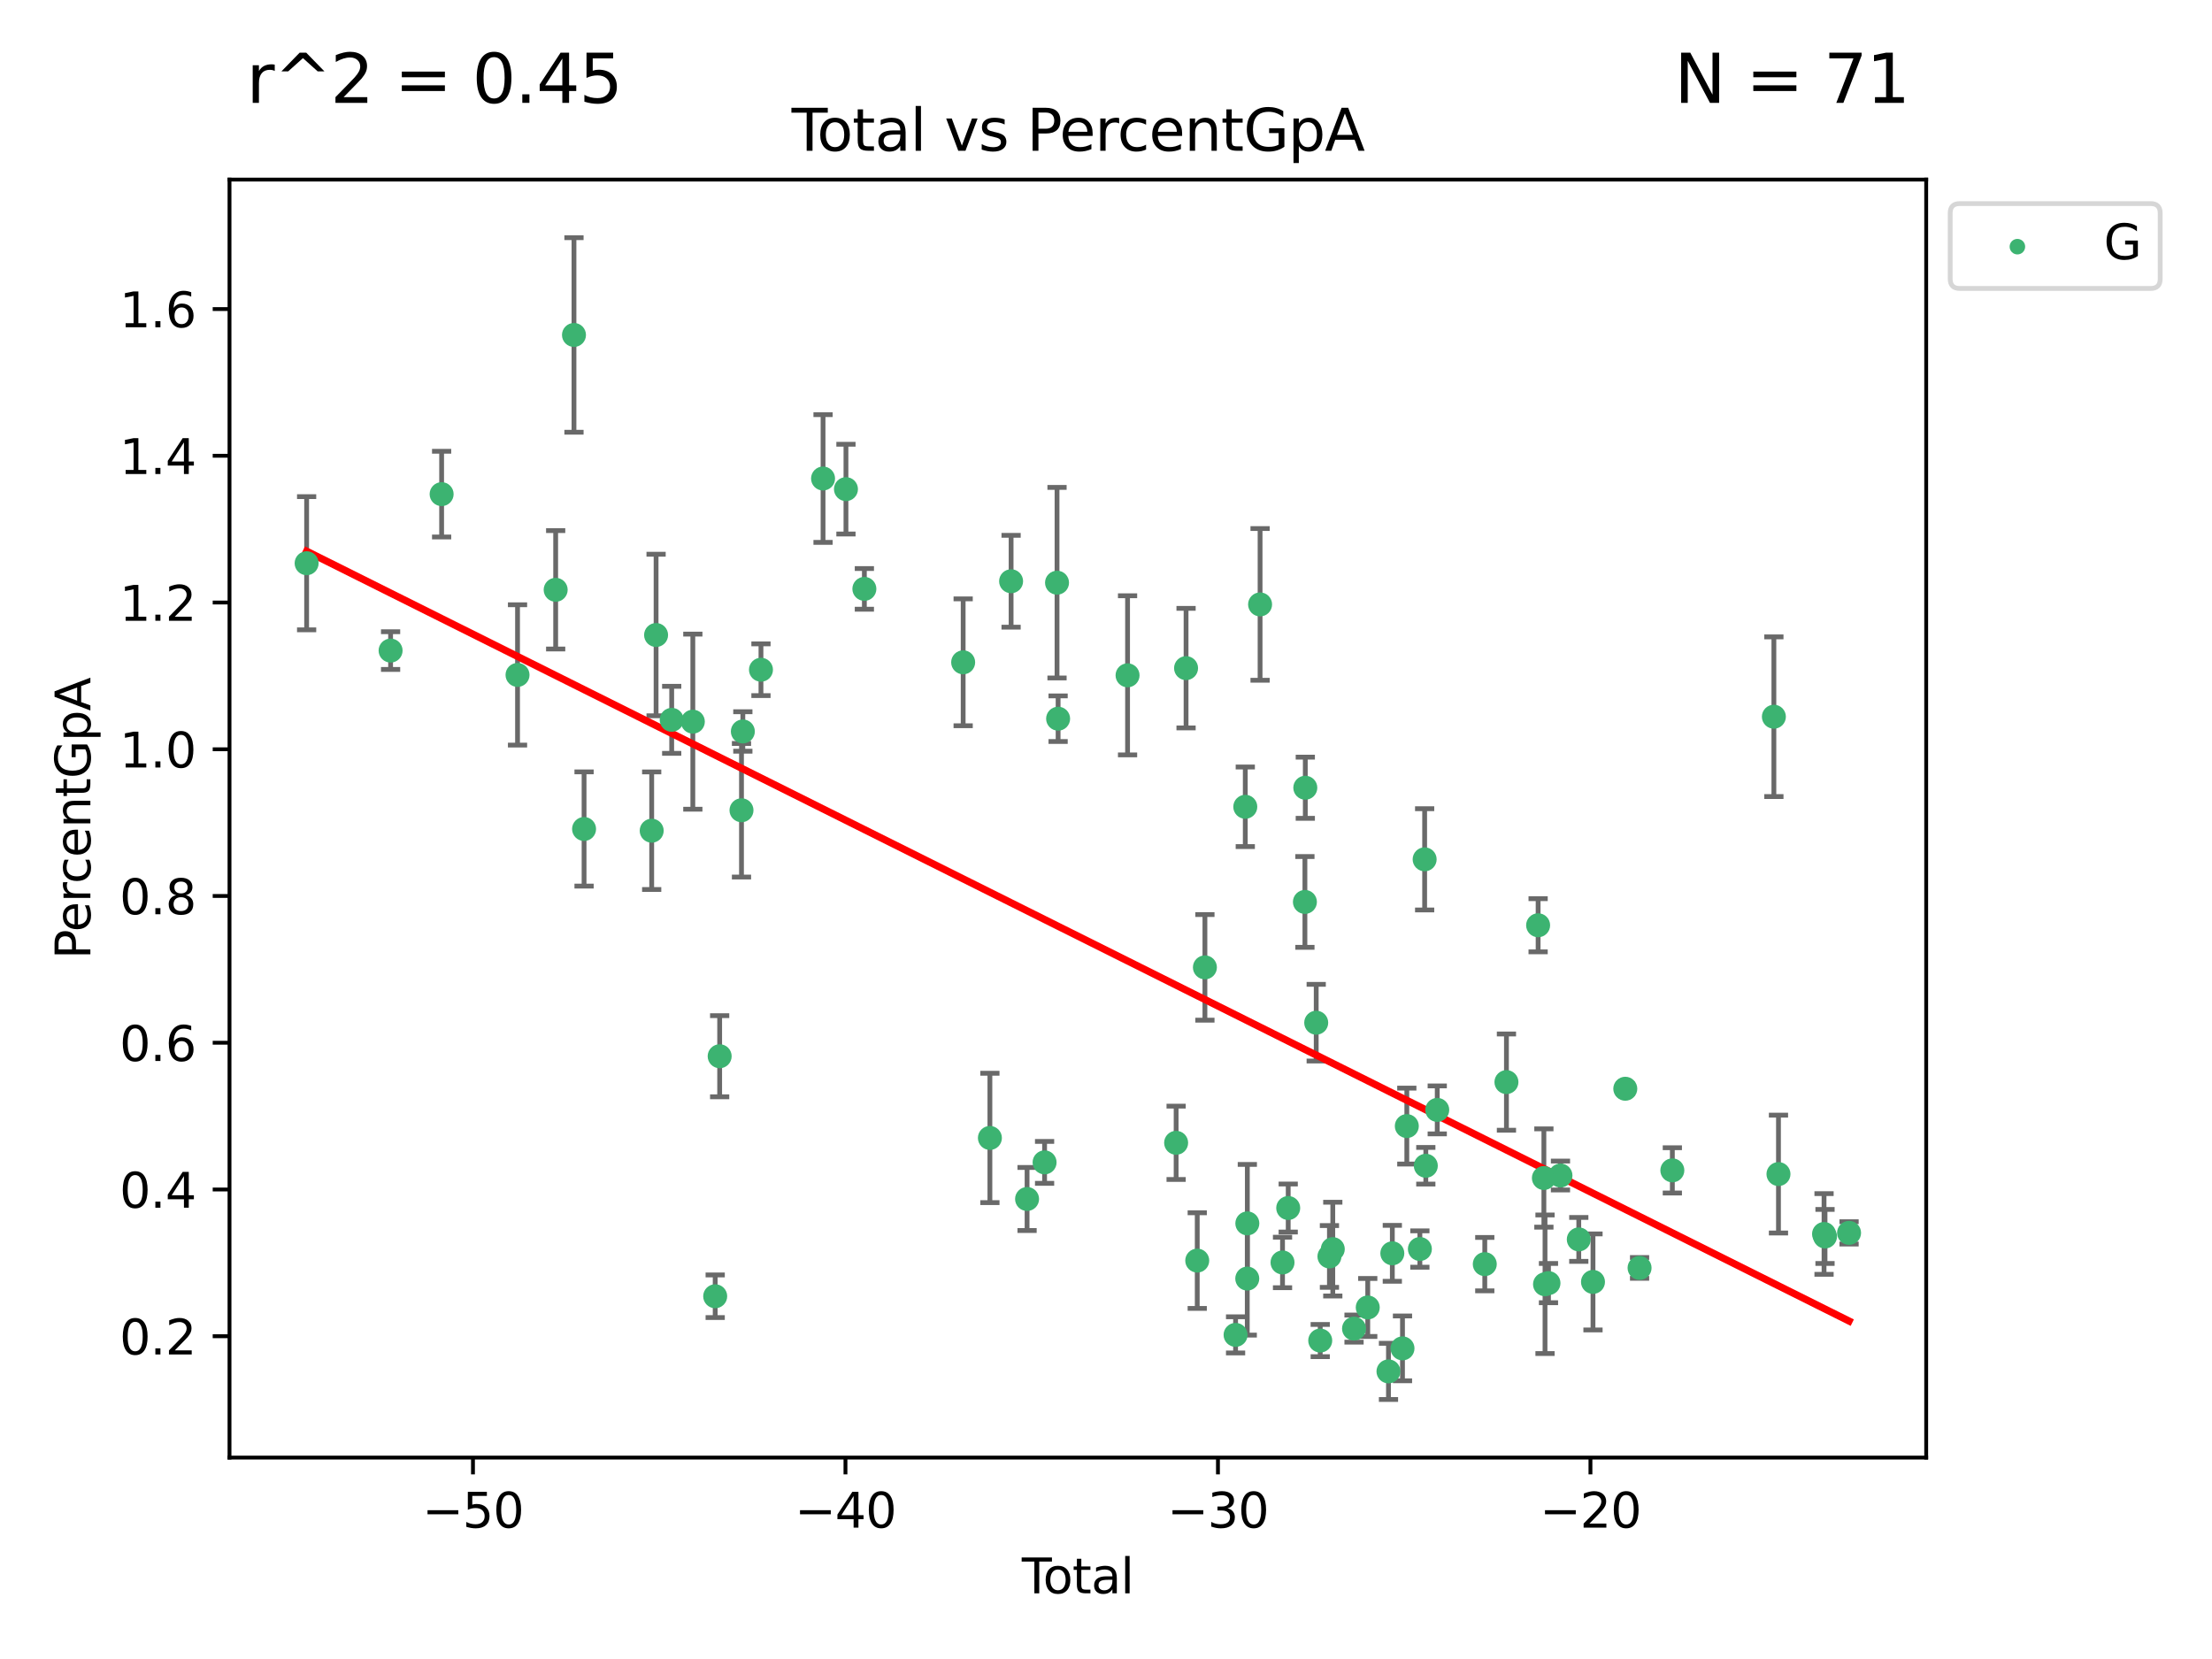 <?xml version="1.0" encoding="utf-8" standalone="no"?>
<!DOCTYPE svg PUBLIC "-//W3C//DTD SVG 1.1//EN"
  "http://www.w3.org/Graphics/SVG/1.1/DTD/svg11.dtd">
<svg xmlns:xlink="http://www.w3.org/1999/xlink" width="460.8pt" height="345.6pt" viewBox="0 0 460.8 345.6" xmlns="http://www.w3.org/2000/svg" version="1.1">
 <defs>
  <style type="text/css">*{stroke-linejoin: round; stroke-linecap: butt}</style>
 </defs>
 <g id="figure_1">
  <g id="patch_1">
   <path d="M 0 345.6 
L 460.8 345.6 
L 460.8 0 
L 0 0 
z
" style="fill: #ffffff"/>
  </g>
  <g id="axes_1">
   <g id="patch_2">
    <path d="M 47.81 303.64 
L 401.26 303.64 
L 401.26 37.411 
L 47.81 37.411 
z
" style="fill: #ffffff"/>
   </g>
   <g id="PathCollection_1">
    <defs>
     <path id="md71b64d6b2" d="M 0 1.118 
C 0.297 1.118 0.581 1 0.791 0.791 
C 1 0.581 1.118 0.297 1.118 0 
C 1.118 -0.297 1 -0.581 0.791 -0.791 
C 0.581 -1 0.297 -1.118 0 -1.118 
C -0.297 -1.118 -0.581 -1 -0.791 -0.791 
C -1 -0.581 -1.118 -0.297 -1.118 0 
C -1.118 0.297 -1 0.581 -0.791 0.791 
C -0.581 1 -0.297 1.118 0 1.118 
z
" style="stroke: #3cb371"/>
    </defs>
    <g clip-path="url(#pa4e04f69b6)">
     <use xlink:href="#md71b64d6b2" x="63.876" y="117.329" style="fill: #3cb371; stroke: #3cb371"/>
     <use xlink:href="#md71b64d6b2" x="81.368" y="135.527" style="fill: #3cb371; stroke: #3cb371"/>
     <use xlink:href="#md71b64d6b2" x="91.998" y="102.938" style="fill: #3cb371; stroke: #3cb371"/>
     <use xlink:href="#md71b64d6b2" x="107.811" y="140.6" style="fill: #3cb371; stroke: #3cb371"/>
     <use xlink:href="#md71b64d6b2" x="115.756" y="122.866" style="fill: #3cb371; stroke: #3cb371"/>
     <use xlink:href="#md71b64d6b2" x="119.57" y="69.778" style="fill: #3cb371; stroke: #3cb371"/>
     <use xlink:href="#md71b64d6b2" x="121.672" y="172.694" style="fill: #3cb371; stroke: #3cb371"/>
     <use xlink:href="#md71b64d6b2" x="135.759" y="173.05" style="fill: #3cb371; stroke: #3cb371"/>
     <use xlink:href="#md71b64d6b2" x="136.674" y="132.284" style="fill: #3cb371; stroke: #3cb371"/>
     <use xlink:href="#md71b64d6b2" x="139.927" y="149.954" style="fill: #3cb371; stroke: #3cb371"/>
     <use xlink:href="#md71b64d6b2" x="144.33" y="150.334" style="fill: #3cb371; stroke: #3cb371"/>
     <use xlink:href="#md71b64d6b2" x="148.988" y="270.033" style="fill: #3cb371; stroke: #3cb371"/>
     <use xlink:href="#md71b64d6b2" x="149.919" y="220.034" style="fill: #3cb371; stroke: #3cb371"/>
     <use xlink:href="#md71b64d6b2" x="154.466" y="168.791" style="fill: #3cb371; stroke: #3cb371"/>
     <use xlink:href="#md71b64d6b2" x="154.748" y="152.375" style="fill: #3cb371; stroke: #3cb371"/>
     <use xlink:href="#md71b64d6b2" x="158.523" y="139.518" style="fill: #3cb371; stroke: #3cb371"/>
     <use xlink:href="#md71b64d6b2" x="171.456" y="99.683" style="fill: #3cb371; stroke: #3cb371"/>
     <use xlink:href="#md71b64d6b2" x="176.228" y="101.894" style="fill: #3cb371; stroke: #3cb371"/>
     <use xlink:href="#md71b64d6b2" x="180.065" y="122.674" style="fill: #3cb371; stroke: #3cb371"/>
     <use xlink:href="#md71b64d6b2" x="200.644" y="137.972" style="fill: #3cb371; stroke: #3cb371"/>
     <use xlink:href="#md71b64d6b2" x="206.214" y="237.054" style="fill: #3cb371; stroke: #3cb371"/>
     <use xlink:href="#md71b64d6b2" x="210.63" y="121.085" style="fill: #3cb371; stroke: #3cb371"/>
     <use xlink:href="#md71b64d6b2" x="213.958" y="249.772" style="fill: #3cb371; stroke: #3cb371"/>
     <use xlink:href="#md71b64d6b2" x="217.606" y="242.144" style="fill: #3cb371; stroke: #3cb371"/>
     <use xlink:href="#md71b64d6b2" x="220.198" y="121.386" style="fill: #3cb371; stroke: #3cb371"/>
     <use xlink:href="#md71b64d6b2" x="220.424" y="149.716" style="fill: #3cb371; stroke: #3cb371"/>
     <use xlink:href="#md71b64d6b2" x="234.892" y="140.681" style="fill: #3cb371; stroke: #3cb371"/>
     <use xlink:href="#md71b64d6b2" x="245.009" y="238.066" style="fill: #3cb371; stroke: #3cb371"/>
     <use xlink:href="#md71b64d6b2" x="247.078" y="139.185" style="fill: #3cb371; stroke: #3cb371"/>
     <use xlink:href="#md71b64d6b2" x="249.407" y="262.604" style="fill: #3cb371; stroke: #3cb371"/>
     <use xlink:href="#md71b64d6b2" x="251.005" y="201.521" style="fill: #3cb371; stroke: #3cb371"/>
     <use xlink:href="#md71b64d6b2" x="257.394" y="278.08" style="fill: #3cb371; stroke: #3cb371"/>
     <use xlink:href="#md71b64d6b2" x="259.416" y="168.069" style="fill: #3cb371; stroke: #3cb371"/>
     <use xlink:href="#md71b64d6b2" x="259.828" y="266.352" style="fill: #3cb371; stroke: #3cb371"/>
     <use xlink:href="#md71b64d6b2" x="259.843" y="254.855" style="fill: #3cb371; stroke: #3cb371"/>
     <use xlink:href="#md71b64d6b2" x="262.498" y="125.91" style="fill: #3cb371; stroke: #3cb371"/>
     <use xlink:href="#md71b64d6b2" x="267.173" y="262.993" style="fill: #3cb371; stroke: #3cb371"/>
     <use xlink:href="#md71b64d6b2" x="268.358" y="251.65" style="fill: #3cb371; stroke: #3cb371"/>
     <use xlink:href="#md71b64d6b2" x="271.837" y="187.89" style="fill: #3cb371; stroke: #3cb371"/>
     <use xlink:href="#md71b64d6b2" x="271.918" y="164.1" style="fill: #3cb371; stroke: #3cb371"/>
     <use xlink:href="#md71b64d6b2" x="274.191" y="213.047" style="fill: #3cb371; stroke: #3cb371"/>
     <use xlink:href="#md71b64d6b2" x="275.027" y="279.262" style="fill: #3cb371; stroke: #3cb371"/>
     <use xlink:href="#md71b64d6b2" x="276.946" y="261.743" style="fill: #3cb371; stroke: #3cb371"/>
     <use xlink:href="#md71b64d6b2" x="277.644" y="260.214" style="fill: #3cb371; stroke: #3cb371"/>
     <use xlink:href="#md71b64d6b2" x="282.07" y="276.774" style="fill: #3cb371; stroke: #3cb371"/>
     <use xlink:href="#md71b64d6b2" x="284.926" y="272.369" style="fill: #3cb371; stroke: #3cb371"/>
     <use xlink:href="#md71b64d6b2" x="289.245" y="285.687" style="fill: #3cb371; stroke: #3cb371"/>
     <use xlink:href="#md71b64d6b2" x="290.046" y="261.088" style="fill: #3cb371; stroke: #3cb371"/>
     <use xlink:href="#md71b64d6b2" x="292.165" y="280.892" style="fill: #3cb371; stroke: #3cb371"/>
     <use xlink:href="#md71b64d6b2" x="293.065" y="234.583" style="fill: #3cb371; stroke: #3cb371"/>
     <use xlink:href="#md71b64d6b2" x="295.787" y="260.193" style="fill: #3cb371; stroke: #3cb371"/>
     <use xlink:href="#md71b64d6b2" x="296.779" y="179.014" style="fill: #3cb371; stroke: #3cb371"/>
     <use xlink:href="#md71b64d6b2" x="297.023" y="242.851" style="fill: #3cb371; stroke: #3cb371"/>
     <use xlink:href="#md71b64d6b2" x="299.405" y="231.211" style="fill: #3cb371; stroke: #3cb371"/>
     <use xlink:href="#md71b64d6b2" x="309.307" y="263.342" style="fill: #3cb371; stroke: #3cb371"/>
     <use xlink:href="#md71b64d6b2" x="313.819" y="225.42" style="fill: #3cb371; stroke: #3cb371"/>
     <use xlink:href="#md71b64d6b2" x="320.418" y="192.748" style="fill: #3cb371; stroke: #3cb371"/>
     <use xlink:href="#md71b64d6b2" x="321.62" y="245.401" style="fill: #3cb371; stroke: #3cb371"/>
     <use xlink:href="#md71b64d6b2" x="321.856" y="267.537" style="fill: #3cb371; stroke: #3cb371"/>
     <use xlink:href="#md71b64d6b2" x="322.577" y="267.293" style="fill: #3cb371; stroke: #3cb371"/>
     <use xlink:href="#md71b64d6b2" x="325.074" y="244.881" style="fill: #3cb371; stroke: #3cb371"/>
     <use xlink:href="#md71b64d6b2" x="328.889" y="258.19" style="fill: #3cb371; stroke: #3cb371"/>
     <use xlink:href="#md71b64d6b2" x="331.849" y="267.047" style="fill: #3cb371; stroke: #3cb371"/>
     <use xlink:href="#md71b64d6b2" x="338.577" y="226.806" style="fill: #3cb371; stroke: #3cb371"/>
     <use xlink:href="#md71b64d6b2" x="341.553" y="264.13" style="fill: #3cb371; stroke: #3cb371"/>
     <use xlink:href="#md71b64d6b2" x="348.38" y="243.807" style="fill: #3cb371; stroke: #3cb371"/>
     <use xlink:href="#md71b64d6b2" x="369.532" y="149.305" style="fill: #3cb371; stroke: #3cb371"/>
     <use xlink:href="#md71b64d6b2" x="370.489" y="244.58" style="fill: #3cb371; stroke: #3cb371"/>
     <use xlink:href="#md71b64d6b2" x="379.981" y="257.06" style="fill: #3cb371; stroke: #3cb371"/>
     <use xlink:href="#md71b64d6b2" x="380.184" y="257.577" style="fill: #3cb371; stroke: #3cb371"/>
     <use xlink:href="#md71b64d6b2" x="385.194" y="256.83" style="fill: #3cb371; stroke: #3cb371"/>
    </g>
   </g>
   <g id="matplotlib.axis_1">
    <g id="xtick_1">
     <g id="line2d_1">
      <defs>
       <path id="m23e0f75d15" d="M 0 0 
L 0 3.5 
" style="stroke: #000000; stroke-width: 0.8"/>
      </defs>
      <g>
       <use xlink:href="#m23e0f75d15" x="98.528" y="303.64" style="stroke: #000000; stroke-width: 0.8"/>
      </g>
     </g>
     <g id="text_1">
      <!-- −50 -->
      <g transform="translate(87.976 318.238) scale(0.1 -0.1)">
       <defs>
        <path id="DejaVuSans-2212" d="M 678 2272 
L 4684 2272 
L 4684 1741 
L 678 1741 
L 678 2272 
z
" transform="scale(0.016)"/>
        <path id="DejaVuSans-35" d="M 691 4666 
L 3169 4666 
L 3169 4134 
L 1269 4134 
L 1269 2991 
Q 1406 3038 1543 3061 
Q 1681 3084 1819 3084 
Q 2600 3084 3056 2656 
Q 3513 2228 3513 1497 
Q 3513 744 3044 326 
Q 2575 -91 1722 -91 
Q 1428 -91 1123 -41 
Q 819 9 494 109 
L 494 744 
Q 775 591 1075 516 
Q 1375 441 1709 441 
Q 2250 441 2565 725 
Q 2881 1009 2881 1497 
Q 2881 1984 2565 2268 
Q 2250 2553 1709 2553 
Q 1456 2553 1204 2497 
Q 953 2441 691 2322 
L 691 4666 
z
" transform="scale(0.016)"/>
        <path id="DejaVuSans-30" d="M 2034 4250 
Q 1547 4250 1301 3770 
Q 1056 3291 1056 2328 
Q 1056 1369 1301 889 
Q 1547 409 2034 409 
Q 2525 409 2770 889 
Q 3016 1369 3016 2328 
Q 3016 3291 2770 3770 
Q 2525 4250 2034 4250 
z
M 2034 4750 
Q 2819 4750 3233 4129 
Q 3647 3509 3647 2328 
Q 3647 1150 3233 529 
Q 2819 -91 2034 -91 
Q 1250 -91 836 529 
Q 422 1150 422 2328 
Q 422 3509 836 4129 
Q 1250 4750 2034 4750 
z
" transform="scale(0.016)"/>
       </defs>
       <use xlink:href="#DejaVuSans-2212"/>
       <use xlink:href="#DejaVuSans-35" x="83.789"/>
       <use xlink:href="#DejaVuSans-30" x="147.412"/>
      </g>
     </g>
    </g>
    <g id="xtick_2">
     <g id="line2d_2">
      <g>
       <use xlink:href="#m23e0f75d15" x="176.125" y="303.64" style="stroke: #000000; stroke-width: 0.8"/>
      </g>
     </g>
     <g id="text_2">
      <!-- −40 -->
      <g transform="translate(165.573 318.238) scale(0.1 -0.1)">
       <defs>
        <path id="DejaVuSans-34" d="M 2419 4116 
L 825 1625 
L 2419 1625 
L 2419 4116 
z
M 2253 4666 
L 3047 4666 
L 3047 1625 
L 3713 1625 
L 3713 1100 
L 3047 1100 
L 3047 0 
L 2419 0 
L 2419 1100 
L 313 1100 
L 313 1709 
L 2253 4666 
z
" transform="scale(0.016)"/>
       </defs>
       <use xlink:href="#DejaVuSans-2212"/>
       <use xlink:href="#DejaVuSans-34" x="83.789"/>
       <use xlink:href="#DejaVuSans-30" x="147.412"/>
      </g>
     </g>
    </g>
    <g id="xtick_3">
     <g id="line2d_3">
      <g>
       <use xlink:href="#m23e0f75d15" x="253.722" y="303.64" style="stroke: #000000; stroke-width: 0.8"/>
      </g>
     </g>
     <g id="text_3">
      <!-- −30 -->
      <g transform="translate(243.17 318.238) scale(0.1 -0.1)">
       <defs>
        <path id="DejaVuSans-33" d="M 2597 2516 
Q 3050 2419 3304 2112 
Q 3559 1806 3559 1356 
Q 3559 666 3084 287 
Q 2609 -91 1734 -91 
Q 1441 -91 1130 -33 
Q 819 25 488 141 
L 488 750 
Q 750 597 1062 519 
Q 1375 441 1716 441 
Q 2309 441 2620 675 
Q 2931 909 2931 1356 
Q 2931 1769 2642 2001 
Q 2353 2234 1838 2234 
L 1294 2234 
L 1294 2753 
L 1863 2753 
Q 2328 2753 2575 2939 
Q 2822 3125 2822 3475 
Q 2822 3834 2567 4026 
Q 2313 4219 1838 4219 
Q 1578 4219 1281 4162 
Q 984 4106 628 3988 
L 628 4550 
Q 988 4650 1302 4700 
Q 1616 4750 1894 4750 
Q 2613 4750 3031 4423 
Q 3450 4097 3450 3541 
Q 3450 3153 3228 2886 
Q 3006 2619 2597 2516 
z
" transform="scale(0.016)"/>
       </defs>
       <use xlink:href="#DejaVuSans-2212"/>
       <use xlink:href="#DejaVuSans-33" x="83.789"/>
       <use xlink:href="#DejaVuSans-30" x="147.412"/>
      </g>
     </g>
    </g>
    <g id="xtick_4">
     <g id="line2d_4">
      <g>
       <use xlink:href="#m23e0f75d15" x="331.319" y="303.64" style="stroke: #000000; stroke-width: 0.8"/>
      </g>
     </g>
     <g id="text_4">
      <!-- −20 -->
      <g transform="translate(320.767 318.238) scale(0.1 -0.1)">
       <defs>
        <path id="DejaVuSans-32" d="M 1228 531 
L 3431 531 
L 3431 0 
L 469 0 
L 469 531 
Q 828 903 1448 1529 
Q 2069 2156 2228 2338 
Q 2531 2678 2651 2914 
Q 2772 3150 2772 3378 
Q 2772 3750 2511 3984 
Q 2250 4219 1831 4219 
Q 1534 4219 1204 4116 
Q 875 4013 500 3803 
L 500 4441 
Q 881 4594 1212 4672 
Q 1544 4750 1819 4750 
Q 2544 4750 2975 4387 
Q 3406 4025 3406 3419 
Q 3406 3131 3298 2873 
Q 3191 2616 2906 2266 
Q 2828 2175 2409 1742 
Q 1991 1309 1228 531 
z
" transform="scale(0.016)"/>
       </defs>
       <use xlink:href="#DejaVuSans-2212"/>
       <use xlink:href="#DejaVuSans-32" x="83.789"/>
       <use xlink:href="#DejaVuSans-30" x="147.412"/>
      </g>
     </g>
    </g>
    <g id="text_5">
     <!-- Total -->
     <g transform="translate(212.858 331.917) scale(0.1 -0.1)">
      <defs>
       <path id="DejaVuSans-54" d="M -19 4666 
L 3928 4666 
L 3928 4134 
L 2272 4134 
L 2272 0 
L 1638 0 
L 1638 4134 
L -19 4134 
L -19 4666 
z
" transform="scale(0.016)"/>
       <path id="DejaVuSans-6f" d="M 1959 3097 
Q 1497 3097 1228 2736 
Q 959 2375 959 1747 
Q 959 1119 1226 758 
Q 1494 397 1959 397 
Q 2419 397 2687 759 
Q 2956 1122 2956 1747 
Q 2956 2369 2687 2733 
Q 2419 3097 1959 3097 
z
M 1959 3584 
Q 2709 3584 3137 3096 
Q 3566 2609 3566 1747 
Q 3566 888 3137 398 
Q 2709 -91 1959 -91 
Q 1206 -91 779 398 
Q 353 888 353 1747 
Q 353 2609 779 3096 
Q 1206 3584 1959 3584 
z
" transform="scale(0.016)"/>
       <path id="DejaVuSans-74" d="M 1172 4494 
L 1172 3500 
L 2356 3500 
L 2356 3053 
L 1172 3053 
L 1172 1153 
Q 1172 725 1289 603 
Q 1406 481 1766 481 
L 2356 481 
L 2356 0 
L 1766 0 
Q 1100 0 847 248 
Q 594 497 594 1153 
L 594 3053 
L 172 3053 
L 172 3500 
L 594 3500 
L 594 4494 
L 1172 4494 
z
" transform="scale(0.016)"/>
       <path id="DejaVuSans-61" d="M 2194 1759 
Q 1497 1759 1228 1600 
Q 959 1441 959 1056 
Q 959 750 1161 570 
Q 1363 391 1709 391 
Q 2188 391 2477 730 
Q 2766 1069 2766 1631 
L 2766 1759 
L 2194 1759 
z
M 3341 1997 
L 3341 0 
L 2766 0 
L 2766 531 
Q 2569 213 2275 61 
Q 1981 -91 1556 -91 
Q 1019 -91 701 211 
Q 384 513 384 1019 
Q 384 1609 779 1909 
Q 1175 2209 1959 2209 
L 2766 2209 
L 2766 2266 
Q 2766 2663 2505 2880 
Q 2244 3097 1772 3097 
Q 1472 3097 1187 3025 
Q 903 2953 641 2809 
L 641 3341 
Q 956 3463 1253 3523 
Q 1550 3584 1831 3584 
Q 2591 3584 2966 3190 
Q 3341 2797 3341 1997 
z
" transform="scale(0.016)"/>
       <path id="DejaVuSans-6c" d="M 603 4863 
L 1178 4863 
L 1178 0 
L 603 0 
L 603 4863 
z
" transform="scale(0.016)"/>
      </defs>
      <use xlink:href="#DejaVuSans-54"/>
      <use xlink:href="#DejaVuSans-6f" x="44.084"/>
      <use xlink:href="#DejaVuSans-74" x="105.266"/>
      <use xlink:href="#DejaVuSans-61" x="144.475"/>
      <use xlink:href="#DejaVuSans-6c" x="205.754"/>
     </g>
    </g>
   </g>
   <g id="matplotlib.axis_2">
    <g id="ytick_1">
     <g id="line2d_5">
      <defs>
       <path id="mb8b2d88dfd" d="M 0 0 
L -3.5 0 
" style="stroke: #000000; stroke-width: 0.8"/>
      </defs>
      <g>
       <use xlink:href="#mb8b2d88dfd" x="47.81" y="278.359" style="stroke: #000000; stroke-width: 0.8"/>
      </g>
     </g>
     <g id="text_6">
      <!-- 0.2 -->
      <g transform="translate(24.907 282.158) scale(0.1 -0.1)">
       <defs>
        <path id="DejaVuSans-2e" d="M 684 794 
L 1344 794 
L 1344 0 
L 684 0 
L 684 794 
z
" transform="scale(0.016)"/>
       </defs>
       <use xlink:href="#DejaVuSans-30"/>
       <use xlink:href="#DejaVuSans-2e" x="63.623"/>
       <use xlink:href="#DejaVuSans-32" x="95.41"/>
      </g>
     </g>
    </g>
    <g id="ytick_2">
     <g id="line2d_6">
      <g>
       <use xlink:href="#mb8b2d88dfd" x="47.81" y="247.79" style="stroke: #000000; stroke-width: 0.8"/>
      </g>
     </g>
     <g id="text_7">
      <!-- 0.4 -->
      <g transform="translate(24.907 251.589) scale(0.1 -0.1)">
       <use xlink:href="#DejaVuSans-30"/>
       <use xlink:href="#DejaVuSans-2e" x="63.623"/>
       <use xlink:href="#DejaVuSans-34" x="95.41"/>
      </g>
     </g>
    </g>
    <g id="ytick_3">
     <g id="line2d_7">
      <g>
       <use xlink:href="#mb8b2d88dfd" x="47.81" y="217.221" style="stroke: #000000; stroke-width: 0.8"/>
      </g>
     </g>
     <g id="text_8">
      <!-- 0.6 -->
      <g transform="translate(24.907 221.021) scale(0.1 -0.1)">
       <defs>
        <path id="DejaVuSans-36" d="M 2113 2584 
Q 1688 2584 1439 2293 
Q 1191 2003 1191 1497 
Q 1191 994 1439 701 
Q 1688 409 2113 409 
Q 2538 409 2786 701 
Q 3034 994 3034 1497 
Q 3034 2003 2786 2293 
Q 2538 2584 2113 2584 
z
M 3366 4563 
L 3366 3988 
Q 3128 4100 2886 4159 
Q 2644 4219 2406 4219 
Q 1781 4219 1451 3797 
Q 1122 3375 1075 2522 
Q 1259 2794 1537 2939 
Q 1816 3084 2150 3084 
Q 2853 3084 3261 2657 
Q 3669 2231 3669 1497 
Q 3669 778 3244 343 
Q 2819 -91 2113 -91 
Q 1303 -91 875 529 
Q 447 1150 447 2328 
Q 447 3434 972 4092 
Q 1497 4750 2381 4750 
Q 2619 4750 2861 4703 
Q 3103 4656 3366 4563 
z
" transform="scale(0.016)"/>
       </defs>
       <use xlink:href="#DejaVuSans-30"/>
       <use xlink:href="#DejaVuSans-2e" x="63.623"/>
       <use xlink:href="#DejaVuSans-36" x="95.41"/>
      </g>
     </g>
    </g>
    <g id="ytick_4">
     <g id="line2d_8">
      <g>
       <use xlink:href="#mb8b2d88dfd" x="47.81" y="186.653" style="stroke: #000000; stroke-width: 0.8"/>
      </g>
     </g>
     <g id="text_9">
      <!-- 0.8 -->
      <g transform="translate(24.907 190.452) scale(0.1 -0.1)">
       <defs>
        <path id="DejaVuSans-38" d="M 2034 2216 
Q 1584 2216 1326 1975 
Q 1069 1734 1069 1313 
Q 1069 891 1326 650 
Q 1584 409 2034 409 
Q 2484 409 2743 651 
Q 3003 894 3003 1313 
Q 3003 1734 2745 1975 
Q 2488 2216 2034 2216 
z
M 1403 2484 
Q 997 2584 770 2862 
Q 544 3141 544 3541 
Q 544 4100 942 4425 
Q 1341 4750 2034 4750 
Q 2731 4750 3128 4425 
Q 3525 4100 3525 3541 
Q 3525 3141 3298 2862 
Q 3072 2584 2669 2484 
Q 3125 2378 3379 2068 
Q 3634 1759 3634 1313 
Q 3634 634 3220 271 
Q 2806 -91 2034 -91 
Q 1263 -91 848 271 
Q 434 634 434 1313 
Q 434 1759 690 2068 
Q 947 2378 1403 2484 
z
M 1172 3481 
Q 1172 3119 1398 2916 
Q 1625 2713 2034 2713 
Q 2441 2713 2670 2916 
Q 2900 3119 2900 3481 
Q 2900 3844 2670 4047 
Q 2441 4250 2034 4250 
Q 1625 4250 1398 4047 
Q 1172 3844 1172 3481 
z
" transform="scale(0.016)"/>
       </defs>
       <use xlink:href="#DejaVuSans-30"/>
       <use xlink:href="#DejaVuSans-2e" x="63.623"/>
       <use xlink:href="#DejaVuSans-38" x="95.41"/>
      </g>
     </g>
    </g>
    <g id="ytick_5">
     <g id="line2d_9">
      <g>
       <use xlink:href="#mb8b2d88dfd" x="47.81" y="156.084" style="stroke: #000000; stroke-width: 0.8"/>
      </g>
     </g>
     <g id="text_10">
      <!-- 1.0 -->
      <g transform="translate(24.907 159.883) scale(0.1 -0.1)">
       <defs>
        <path id="DejaVuSans-31" d="M 794 531 
L 1825 531 
L 1825 4091 
L 703 3866 
L 703 4441 
L 1819 4666 
L 2450 4666 
L 2450 531 
L 3481 531 
L 3481 0 
L 794 0 
L 794 531 
z
" transform="scale(0.016)"/>
       </defs>
       <use xlink:href="#DejaVuSans-31"/>
       <use xlink:href="#DejaVuSans-2e" x="63.623"/>
       <use xlink:href="#DejaVuSans-30" x="95.41"/>
      </g>
     </g>
    </g>
    <g id="ytick_6">
     <g id="line2d_10">
      <g>
       <use xlink:href="#mb8b2d88dfd" x="47.81" y="125.515" style="stroke: #000000; stroke-width: 0.8"/>
      </g>
     </g>
     <g id="text_11">
      <!-- 1.2 -->
      <g transform="translate(24.907 129.315) scale(0.1 -0.1)">
       <use xlink:href="#DejaVuSans-31"/>
       <use xlink:href="#DejaVuSans-2e" x="63.623"/>
       <use xlink:href="#DejaVuSans-32" x="95.41"/>
      </g>
     </g>
    </g>
    <g id="ytick_7">
     <g id="line2d_11">
      <g>
       <use xlink:href="#mb8b2d88dfd" x="47.81" y="94.947" style="stroke: #000000; stroke-width: 0.8"/>
      </g>
     </g>
     <g id="text_12">
      <!-- 1.4 -->
      <g transform="translate(24.907 98.746) scale(0.1 -0.1)">
       <use xlink:href="#DejaVuSans-31"/>
       <use xlink:href="#DejaVuSans-2e" x="63.623"/>
       <use xlink:href="#DejaVuSans-34" x="95.41"/>
      </g>
     </g>
    </g>
    <g id="ytick_8">
     <g id="line2d_12">
      <g>
       <use xlink:href="#mb8b2d88dfd" x="47.81" y="64.378" style="stroke: #000000; stroke-width: 0.8"/>
      </g>
     </g>
     <g id="text_13">
      <!-- 1.6 -->
      <g transform="translate(24.907 68.177) scale(0.1 -0.1)">
       <use xlink:href="#DejaVuSans-31"/>
       <use xlink:href="#DejaVuSans-2e" x="63.623"/>
       <use xlink:href="#DejaVuSans-36" x="95.41"/>
      </g>
     </g>
    </g>
    <g id="text_14">
     <!-- PercentGpA -->
     <g transform="translate(18.827 199.802) rotate(-90) scale(0.1 -0.1)">
      <defs>
       <path id="DejaVuSans-50" d="M 1259 4147 
L 1259 2394 
L 2053 2394 
Q 2494 2394 2734 2622 
Q 2975 2850 2975 3272 
Q 2975 3691 2734 3919 
Q 2494 4147 2053 4147 
L 1259 4147 
z
M 628 4666 
L 2053 4666 
Q 2838 4666 3239 4311 
Q 3641 3956 3641 3272 
Q 3641 2581 3239 2228 
Q 2838 1875 2053 1875 
L 1259 1875 
L 1259 0 
L 628 0 
L 628 4666 
z
" transform="scale(0.016)"/>
       <path id="DejaVuSans-65" d="M 3597 1894 
L 3597 1613 
L 953 1613 
Q 991 1019 1311 708 
Q 1631 397 2203 397 
Q 2534 397 2845 478 
Q 3156 559 3463 722 
L 3463 178 
Q 3153 47 2828 -22 
Q 2503 -91 2169 -91 
Q 1331 -91 842 396 
Q 353 884 353 1716 
Q 353 2575 817 3079 
Q 1281 3584 2069 3584 
Q 2775 3584 3186 3129 
Q 3597 2675 3597 1894 
z
M 3022 2063 
Q 3016 2534 2758 2815 
Q 2500 3097 2075 3097 
Q 1594 3097 1305 2825 
Q 1016 2553 972 2059 
L 3022 2063 
z
" transform="scale(0.016)"/>
       <path id="DejaVuSans-72" d="M 2631 2963 
Q 2534 3019 2420 3045 
Q 2306 3072 2169 3072 
Q 1681 3072 1420 2755 
Q 1159 2438 1159 1844 
L 1159 0 
L 581 0 
L 581 3500 
L 1159 3500 
L 1159 2956 
Q 1341 3275 1631 3429 
Q 1922 3584 2338 3584 
Q 2397 3584 2469 3576 
Q 2541 3569 2628 3553 
L 2631 2963 
z
" transform="scale(0.016)"/>
       <path id="DejaVuSans-63" d="M 3122 3366 
L 3122 2828 
Q 2878 2963 2633 3030 
Q 2388 3097 2138 3097 
Q 1578 3097 1268 2742 
Q 959 2388 959 1747 
Q 959 1106 1268 751 
Q 1578 397 2138 397 
Q 2388 397 2633 464 
Q 2878 531 3122 666 
L 3122 134 
Q 2881 22 2623 -34 
Q 2366 -91 2075 -91 
Q 1284 -91 818 406 
Q 353 903 353 1747 
Q 353 2603 823 3093 
Q 1294 3584 2113 3584 
Q 2378 3584 2631 3529 
Q 2884 3475 3122 3366 
z
" transform="scale(0.016)"/>
       <path id="DejaVuSans-6e" d="M 3513 2113 
L 3513 0 
L 2938 0 
L 2938 2094 
Q 2938 2591 2744 2837 
Q 2550 3084 2163 3084 
Q 1697 3084 1428 2787 
Q 1159 2491 1159 1978 
L 1159 0 
L 581 0 
L 581 3500 
L 1159 3500 
L 1159 2956 
Q 1366 3272 1645 3428 
Q 1925 3584 2291 3584 
Q 2894 3584 3203 3211 
Q 3513 2838 3513 2113 
z
" transform="scale(0.016)"/>
       <path id="DejaVuSans-47" d="M 3809 666 
L 3809 1919 
L 2778 1919 
L 2778 2438 
L 4434 2438 
L 4434 434 
Q 4069 175 3628 42 
Q 3188 -91 2688 -91 
Q 1594 -91 976 548 
Q 359 1188 359 2328 
Q 359 3472 976 4111 
Q 1594 4750 2688 4750 
Q 3144 4750 3555 4637 
Q 3966 4525 4313 4306 
L 4313 3634 
Q 3963 3931 3569 4081 
Q 3175 4231 2741 4231 
Q 1884 4231 1454 3753 
Q 1025 3275 1025 2328 
Q 1025 1384 1454 906 
Q 1884 428 2741 428 
Q 3075 428 3337 486 
Q 3600 544 3809 666 
z
" transform="scale(0.016)"/>
       <path id="DejaVuSans-70" d="M 1159 525 
L 1159 -1331 
L 581 -1331 
L 581 3500 
L 1159 3500 
L 1159 2969 
Q 1341 3281 1617 3432 
Q 1894 3584 2278 3584 
Q 2916 3584 3314 3078 
Q 3713 2572 3713 1747 
Q 3713 922 3314 415 
Q 2916 -91 2278 -91 
Q 1894 -91 1617 61 
Q 1341 213 1159 525 
z
M 3116 1747 
Q 3116 2381 2855 2742 
Q 2594 3103 2138 3103 
Q 1681 3103 1420 2742 
Q 1159 2381 1159 1747 
Q 1159 1113 1420 752 
Q 1681 391 2138 391 
Q 2594 391 2855 752 
Q 3116 1113 3116 1747 
z
" transform="scale(0.016)"/>
       <path id="DejaVuSans-41" d="M 2188 4044 
L 1331 1722 
L 3047 1722 
L 2188 4044 
z
M 1831 4666 
L 2547 4666 
L 4325 0 
L 3669 0 
L 3244 1197 
L 1141 1197 
L 716 0 
L 50 0 
L 1831 4666 
z
" transform="scale(0.016)"/>
      </defs>
      <use xlink:href="#DejaVuSans-50"/>
      <use xlink:href="#DejaVuSans-65" x="56.678"/>
      <use xlink:href="#DejaVuSans-72" x="118.201"/>
      <use xlink:href="#DejaVuSans-63" x="157.064"/>
      <use xlink:href="#DejaVuSans-65" x="212.045"/>
      <use xlink:href="#DejaVuSans-6e" x="273.568"/>
      <use xlink:href="#DejaVuSans-74" x="336.947"/>
      <use xlink:href="#DejaVuSans-47" x="376.156"/>
      <use xlink:href="#DejaVuSans-70" x="453.646"/>
      <use xlink:href="#DejaVuSans-41" x="517.123"/>
     </g>
    </g>
   </g>
   <g id="LineCollection_1">
    <path d="M 63.876 131.201 
L 63.876 103.457 
" clip-path="url(#pa4e04f69b6)" style="fill: none; stroke: #696969"/>
    <path d="M 81.368 139.455 
L 81.368 131.599 
" clip-path="url(#pa4e04f69b6)" style="fill: none; stroke: #696969"/>
    <path d="M 91.998 111.868 
L 91.998 94.009 
" clip-path="url(#pa4e04f69b6)" style="fill: none; stroke: #696969"/>
    <path d="M 107.811 155.216 
L 107.811 125.984 
" clip-path="url(#pa4e04f69b6)" style="fill: none; stroke: #696969"/>
    <path d="M 115.756 135.2 
L 115.756 110.533 
" clip-path="url(#pa4e04f69b6)" style="fill: none; stroke: #696969"/>
    <path d="M 119.57 90.044 
L 119.57 49.513 
" clip-path="url(#pa4e04f69b6)" style="fill: none; stroke: #696969"/>
    <path d="M 121.672 184.589 
L 121.672 160.798 
" clip-path="url(#pa4e04f69b6)" style="fill: none; stroke: #696969"/>
    <path d="M 135.759 185.295 
L 135.759 160.805 
" clip-path="url(#pa4e04f69b6)" style="fill: none; stroke: #696969"/>
    <path d="M 136.674 149.11 
L 136.674 115.458 
" clip-path="url(#pa4e04f69b6)" style="fill: none; stroke: #696969"/>
    <path d="M 139.927 156.939 
L 139.927 142.97 
" clip-path="url(#pa4e04f69b6)" style="fill: none; stroke: #696969"/>
    <path d="M 144.33 168.57 
L 144.33 132.097 
" clip-path="url(#pa4e04f69b6)" style="fill: none; stroke: #696969"/>
    <path d="M 148.988 274.473 
L 148.988 265.594 
" clip-path="url(#pa4e04f69b6)" style="fill: none; stroke: #696969"/>
    <path d="M 149.919 228.484 
L 149.919 211.585 
" clip-path="url(#pa4e04f69b6)" style="fill: none; stroke: #696969"/>
    <path d="M 154.466 182.705 
L 154.466 154.877 
" clip-path="url(#pa4e04f69b6)" style="fill: none; stroke: #696969"/>
    <path d="M 154.748 156.486 
L 154.748 148.265 
" clip-path="url(#pa4e04f69b6)" style="fill: none; stroke: #696969"/>
    <path d="M 158.523 144.905 
L 158.523 134.132 
" clip-path="url(#pa4e04f69b6)" style="fill: none; stroke: #696969"/>
    <path d="M 171.456 112.989 
L 171.456 86.376 
" clip-path="url(#pa4e04f69b6)" style="fill: none; stroke: #696969"/>
    <path d="M 176.228 111.243 
L 176.228 92.545 
" clip-path="url(#pa4e04f69b6)" style="fill: none; stroke: #696969"/>
    <path d="M 180.065 126.911 
L 180.065 118.438 
" clip-path="url(#pa4e04f69b6)" style="fill: none; stroke: #696969"/>
    <path d="M 200.644 151.189 
L 200.644 124.756 
" clip-path="url(#pa4e04f69b6)" style="fill: none; stroke: #696969"/>
    <path d="M 206.214 250.527 
L 206.214 223.58 
" clip-path="url(#pa4e04f69b6)" style="fill: none; stroke: #696969"/>
    <path d="M 210.63 130.648 
L 210.63 111.521 
" clip-path="url(#pa4e04f69b6)" style="fill: none; stroke: #696969"/>
    <path d="M 213.958 256.339 
L 213.958 243.206 
" clip-path="url(#pa4e04f69b6)" style="fill: none; stroke: #696969"/>
    <path d="M 217.606 246.509 
L 217.606 237.779 
" clip-path="url(#pa4e04f69b6)" style="fill: none; stroke: #696969"/>
    <path d="M 220.198 141.236 
L 220.198 101.537 
" clip-path="url(#pa4e04f69b6)" style="fill: none; stroke: #696969"/>
    <path d="M 220.424 154.468 
L 220.424 144.964 
" clip-path="url(#pa4e04f69b6)" style="fill: none; stroke: #696969"/>
    <path d="M 234.892 157.252 
L 234.892 124.11 
" clip-path="url(#pa4e04f69b6)" style="fill: none; stroke: #696969"/>
    <path d="M 245.009 245.702 
L 245.009 230.429 
" clip-path="url(#pa4e04f69b6)" style="fill: none; stroke: #696969"/>
    <path d="M 247.078 151.64 
L 247.078 126.73 
" clip-path="url(#pa4e04f69b6)" style="fill: none; stroke: #696969"/>
    <path d="M 249.407 272.564 
L 249.407 252.643 
" clip-path="url(#pa4e04f69b6)" style="fill: none; stroke: #696969"/>
    <path d="M 251.005 212.522 
L 251.005 190.519 
" clip-path="url(#pa4e04f69b6)" style="fill: none; stroke: #696969"/>
    <path d="M 257.394 281.846 
L 257.394 274.315 
" clip-path="url(#pa4e04f69b6)" style="fill: none; stroke: #696969"/>
    <path d="M 259.416 176.356 
L 259.416 159.781 
" clip-path="url(#pa4e04f69b6)" style="fill: none; stroke: #696969"/>
    <path d="M 259.828 278.127 
L 259.828 254.578 
" clip-path="url(#pa4e04f69b6)" style="fill: none; stroke: #696969"/>
    <path d="M 259.843 267.137 
L 259.843 242.573 
" clip-path="url(#pa4e04f69b6)" style="fill: none; stroke: #696969"/>
    <path d="M 262.498 141.714 
L 262.498 110.106 
" clip-path="url(#pa4e04f69b6)" style="fill: none; stroke: #696969"/>
    <path d="M 267.173 268.253 
L 267.173 257.732 
" clip-path="url(#pa4e04f69b6)" style="fill: none; stroke: #696969"/>
    <path d="M 268.358 256.651 
L 268.358 246.65 
" clip-path="url(#pa4e04f69b6)" style="fill: none; stroke: #696969"/>
    <path d="M 271.837 197.346 
L 271.837 178.434 
" clip-path="url(#pa4e04f69b6)" style="fill: none; stroke: #696969"/>
    <path d="M 271.918 170.472 
L 271.918 157.727 
" clip-path="url(#pa4e04f69b6)" style="fill: none; stroke: #696969"/>
    <path d="M 274.191 221.034 
L 274.191 205.059 
" clip-path="url(#pa4e04f69b6)" style="fill: none; stroke: #696969"/>
    <path d="M 275.027 282.618 
L 275.027 275.905 
" clip-path="url(#pa4e04f69b6)" style="fill: none; stroke: #696969"/>
    <path d="M 276.946 268.181 
L 276.946 255.306 
" clip-path="url(#pa4e04f69b6)" style="fill: none; stroke: #696969"/>
    <path d="M 277.644 269.978 
L 277.644 250.45 
" clip-path="url(#pa4e04f69b6)" style="fill: none; stroke: #696969"/>
    <path d="M 282.07 279.598 
L 282.07 273.95 
" clip-path="url(#pa4e04f69b6)" style="fill: none; stroke: #696969"/>
    <path d="M 284.926 278.408 
L 284.926 266.33 
" clip-path="url(#pa4e04f69b6)" style="fill: none; stroke: #696969"/>
    <path d="M 289.245 291.539 
L 289.245 279.836 
" clip-path="url(#pa4e04f69b6)" style="fill: none; stroke: #696969"/>
    <path d="M 290.046 266.91 
L 290.046 255.266 
" clip-path="url(#pa4e04f69b6)" style="fill: none; stroke: #696969"/>
    <path d="M 292.165 287.643 
L 292.165 274.141 
" clip-path="url(#pa4e04f69b6)" style="fill: none; stroke: #696969"/>
    <path d="M 293.065 242.49 
L 293.065 226.676 
" clip-path="url(#pa4e04f69b6)" style="fill: none; stroke: #696969"/>
    <path d="M 295.787 263.982 
L 295.787 256.405 
" clip-path="url(#pa4e04f69b6)" style="fill: none; stroke: #696969"/>
    <path d="M 296.779 189.559 
L 296.779 168.468 
" clip-path="url(#pa4e04f69b6)" style="fill: none; stroke: #696969"/>
    <path d="M 297.023 246.667 
L 297.023 239.036 
" clip-path="url(#pa4e04f69b6)" style="fill: none; stroke: #696969"/>
    <path d="M 299.405 236.209 
L 299.405 226.213 
" clip-path="url(#pa4e04f69b6)" style="fill: none; stroke: #696969"/>
    <path d="M 309.307 268.901 
L 309.307 257.784 
" clip-path="url(#pa4e04f69b6)" style="fill: none; stroke: #696969"/>
    <path d="M 313.819 235.443 
L 313.819 215.398 
" clip-path="url(#pa4e04f69b6)" style="fill: none; stroke: #696969"/>
    <path d="M 320.418 198.289 
L 320.418 187.206 
" clip-path="url(#pa4e04f69b6)" style="fill: none; stroke: #696969"/>
    <path d="M 321.62 255.638 
L 321.62 235.164 
" clip-path="url(#pa4e04f69b6)" style="fill: none; stroke: #696969"/>
    <path d="M 321.856 281.969 
L 321.856 253.105 
" clip-path="url(#pa4e04f69b6)" style="fill: none; stroke: #696969"/>
    <path d="M 322.577 271.379 
L 322.577 263.207 
" clip-path="url(#pa4e04f69b6)" style="fill: none; stroke: #696969"/>
    <path d="M 325.074 247.894 
L 325.074 241.868 
" clip-path="url(#pa4e04f69b6)" style="fill: none; stroke: #696969"/>
    <path d="M 328.889 262.766 
L 328.889 253.614 
" clip-path="url(#pa4e04f69b6)" style="fill: none; stroke: #696969"/>
    <path d="M 331.849 277.052 
L 331.849 257.043 
" clip-path="url(#pa4e04f69b6)" style="fill: none; stroke: #696969"/>
    <path d="M 338.577 227.787 
L 338.577 225.826 
" clip-path="url(#pa4e04f69b6)" style="fill: none; stroke: #696969"/>
    <path d="M 341.553 266.297 
L 341.553 261.964 
" clip-path="url(#pa4e04f69b6)" style="fill: none; stroke: #696969"/>
    <path d="M 348.38 248.523 
L 348.38 239.091 
" clip-path="url(#pa4e04f69b6)" style="fill: none; stroke: #696969"/>
    <path d="M 369.532 165.936 
L 369.532 132.674 
" clip-path="url(#pa4e04f69b6)" style="fill: none; stroke: #696969"/>
    <path d="M 370.489 256.856 
L 370.489 232.305 
" clip-path="url(#pa4e04f69b6)" style="fill: none; stroke: #696969"/>
    <path d="M 379.981 265.462 
L 379.981 248.658 
" clip-path="url(#pa4e04f69b6)" style="fill: none; stroke: #696969"/>
    <path d="M 380.184 263.206 
L 380.184 251.948 
" clip-path="url(#pa4e04f69b6)" style="fill: none; stroke: #696969"/>
    <path d="M 385.194 259.153 
L 385.194 254.506 
" clip-path="url(#pa4e04f69b6)" style="fill: none; stroke: #696969"/>
   </g>
   <g id="line2d_13">
    <defs>
     <path id="mbc000d8649" d="M 2 0 
L -2 -0 
" style="stroke: #696969"/>
    </defs>
    <g clip-path="url(#pa4e04f69b6)">
     <use xlink:href="#mbc000d8649" x="63.876" y="131.201" style="fill: #696969; stroke: #696969"/>
     <use xlink:href="#mbc000d8649" x="81.368" y="139.455" style="fill: #696969; stroke: #696969"/>
     <use xlink:href="#mbc000d8649" x="91.998" y="111.868" style="fill: #696969; stroke: #696969"/>
     <use xlink:href="#mbc000d8649" x="107.811" y="155.216" style="fill: #696969; stroke: #696969"/>
     <use xlink:href="#mbc000d8649" x="115.756" y="135.2" style="fill: #696969; stroke: #696969"/>
     <use xlink:href="#mbc000d8649" x="119.57" y="90.044" style="fill: #696969; stroke: #696969"/>
     <use xlink:href="#mbc000d8649" x="121.672" y="184.589" style="fill: #696969; stroke: #696969"/>
     <use xlink:href="#mbc000d8649" x="135.759" y="185.295" style="fill: #696969; stroke: #696969"/>
     <use xlink:href="#mbc000d8649" x="136.674" y="149.11" style="fill: #696969; stroke: #696969"/>
     <use xlink:href="#mbc000d8649" x="139.927" y="156.939" style="fill: #696969; stroke: #696969"/>
     <use xlink:href="#mbc000d8649" x="144.33" y="168.57" style="fill: #696969; stroke: #696969"/>
     <use xlink:href="#mbc000d8649" x="148.988" y="274.473" style="fill: #696969; stroke: #696969"/>
     <use xlink:href="#mbc000d8649" x="149.919" y="228.484" style="fill: #696969; stroke: #696969"/>
     <use xlink:href="#mbc000d8649" x="154.466" y="182.705" style="fill: #696969; stroke: #696969"/>
     <use xlink:href="#mbc000d8649" x="154.748" y="156.486" style="fill: #696969; stroke: #696969"/>
     <use xlink:href="#mbc000d8649" x="158.523" y="144.905" style="fill: #696969; stroke: #696969"/>
     <use xlink:href="#mbc000d8649" x="171.456" y="112.989" style="fill: #696969; stroke: #696969"/>
     <use xlink:href="#mbc000d8649" x="176.228" y="111.243" style="fill: #696969; stroke: #696969"/>
     <use xlink:href="#mbc000d8649" x="180.065" y="126.911" style="fill: #696969; stroke: #696969"/>
     <use xlink:href="#mbc000d8649" x="200.644" y="151.189" style="fill: #696969; stroke: #696969"/>
     <use xlink:href="#mbc000d8649" x="206.214" y="250.527" style="fill: #696969; stroke: #696969"/>
     <use xlink:href="#mbc000d8649" x="210.63" y="130.648" style="fill: #696969; stroke: #696969"/>
     <use xlink:href="#mbc000d8649" x="213.958" y="256.339" style="fill: #696969; stroke: #696969"/>
     <use xlink:href="#mbc000d8649" x="217.606" y="246.509" style="fill: #696969; stroke: #696969"/>
     <use xlink:href="#mbc000d8649" x="220.198" y="141.236" style="fill: #696969; stroke: #696969"/>
     <use xlink:href="#mbc000d8649" x="220.424" y="154.468" style="fill: #696969; stroke: #696969"/>
     <use xlink:href="#mbc000d8649" x="234.892" y="157.252" style="fill: #696969; stroke: #696969"/>
     <use xlink:href="#mbc000d8649" x="245.009" y="245.702" style="fill: #696969; stroke: #696969"/>
     <use xlink:href="#mbc000d8649" x="247.078" y="151.64" style="fill: #696969; stroke: #696969"/>
     <use xlink:href="#mbc000d8649" x="249.407" y="272.564" style="fill: #696969; stroke: #696969"/>
     <use xlink:href="#mbc000d8649" x="251.005" y="212.522" style="fill: #696969; stroke: #696969"/>
     <use xlink:href="#mbc000d8649" x="257.394" y="281.846" style="fill: #696969; stroke: #696969"/>
     <use xlink:href="#mbc000d8649" x="259.416" y="176.356" style="fill: #696969; stroke: #696969"/>
     <use xlink:href="#mbc000d8649" x="259.828" y="278.127" style="fill: #696969; stroke: #696969"/>
     <use xlink:href="#mbc000d8649" x="259.843" y="267.137" style="fill: #696969; stroke: #696969"/>
     <use xlink:href="#mbc000d8649" x="262.498" y="141.714" style="fill: #696969; stroke: #696969"/>
     <use xlink:href="#mbc000d8649" x="267.173" y="268.253" style="fill: #696969; stroke: #696969"/>
     <use xlink:href="#mbc000d8649" x="268.358" y="256.651" style="fill: #696969; stroke: #696969"/>
     <use xlink:href="#mbc000d8649" x="271.837" y="197.346" style="fill: #696969; stroke: #696969"/>
     <use xlink:href="#mbc000d8649" x="271.918" y="170.472" style="fill: #696969; stroke: #696969"/>
     <use xlink:href="#mbc000d8649" x="274.191" y="221.034" style="fill: #696969; stroke: #696969"/>
     <use xlink:href="#mbc000d8649" x="275.027" y="282.618" style="fill: #696969; stroke: #696969"/>
     <use xlink:href="#mbc000d8649" x="276.946" y="268.181" style="fill: #696969; stroke: #696969"/>
     <use xlink:href="#mbc000d8649" x="277.644" y="269.978" style="fill: #696969; stroke: #696969"/>
     <use xlink:href="#mbc000d8649" x="282.07" y="279.598" style="fill: #696969; stroke: #696969"/>
     <use xlink:href="#mbc000d8649" x="284.926" y="278.408" style="fill: #696969; stroke: #696969"/>
     <use xlink:href="#mbc000d8649" x="289.245" y="291.539" style="fill: #696969; stroke: #696969"/>
     <use xlink:href="#mbc000d8649" x="290.046" y="266.91" style="fill: #696969; stroke: #696969"/>
     <use xlink:href="#mbc000d8649" x="292.165" y="287.643" style="fill: #696969; stroke: #696969"/>
     <use xlink:href="#mbc000d8649" x="293.065" y="242.49" style="fill: #696969; stroke: #696969"/>
     <use xlink:href="#mbc000d8649" x="295.787" y="263.982" style="fill: #696969; stroke: #696969"/>
     <use xlink:href="#mbc000d8649" x="296.779" y="189.559" style="fill: #696969; stroke: #696969"/>
     <use xlink:href="#mbc000d8649" x="297.023" y="246.667" style="fill: #696969; stroke: #696969"/>
     <use xlink:href="#mbc000d8649" x="299.405" y="236.209" style="fill: #696969; stroke: #696969"/>
     <use xlink:href="#mbc000d8649" x="309.307" y="268.901" style="fill: #696969; stroke: #696969"/>
     <use xlink:href="#mbc000d8649" x="313.819" y="235.443" style="fill: #696969; stroke: #696969"/>
     <use xlink:href="#mbc000d8649" x="320.418" y="198.289" style="fill: #696969; stroke: #696969"/>
     <use xlink:href="#mbc000d8649" x="321.62" y="255.638" style="fill: #696969; stroke: #696969"/>
     <use xlink:href="#mbc000d8649" x="321.856" y="281.969" style="fill: #696969; stroke: #696969"/>
     <use xlink:href="#mbc000d8649" x="322.577" y="271.379" style="fill: #696969; stroke: #696969"/>
     <use xlink:href="#mbc000d8649" x="325.074" y="247.894" style="fill: #696969; stroke: #696969"/>
     <use xlink:href="#mbc000d8649" x="328.889" y="262.766" style="fill: #696969; stroke: #696969"/>
     <use xlink:href="#mbc000d8649" x="331.849" y="277.052" style="fill: #696969; stroke: #696969"/>
     <use xlink:href="#mbc000d8649" x="338.577" y="227.787" style="fill: #696969; stroke: #696969"/>
     <use xlink:href="#mbc000d8649" x="341.553" y="266.297" style="fill: #696969; stroke: #696969"/>
     <use xlink:href="#mbc000d8649" x="348.38" y="248.523" style="fill: #696969; stroke: #696969"/>
     <use xlink:href="#mbc000d8649" x="369.532" y="165.936" style="fill: #696969; stroke: #696969"/>
     <use xlink:href="#mbc000d8649" x="370.489" y="256.856" style="fill: #696969; stroke: #696969"/>
     <use xlink:href="#mbc000d8649" x="379.981" y="265.462" style="fill: #696969; stroke: #696969"/>
     <use xlink:href="#mbc000d8649" x="380.184" y="263.206" style="fill: #696969; stroke: #696969"/>
     <use xlink:href="#mbc000d8649" x="385.194" y="259.153" style="fill: #696969; stroke: #696969"/>
    </g>
   </g>
   <g id="line2d_14">
    <g clip-path="url(#pa4e04f69b6)">
     <use xlink:href="#mbc000d8649" x="63.876" y="103.457" style="fill: #696969; stroke: #696969"/>
     <use xlink:href="#mbc000d8649" x="81.368" y="131.599" style="fill: #696969; stroke: #696969"/>
     <use xlink:href="#mbc000d8649" x="91.998" y="94.009" style="fill: #696969; stroke: #696969"/>
     <use xlink:href="#mbc000d8649" x="107.811" y="125.984" style="fill: #696969; stroke: #696969"/>
     <use xlink:href="#mbc000d8649" x="115.756" y="110.533" style="fill: #696969; stroke: #696969"/>
     <use xlink:href="#mbc000d8649" x="119.57" y="49.513" style="fill: #696969; stroke: #696969"/>
     <use xlink:href="#mbc000d8649" x="121.672" y="160.798" style="fill: #696969; stroke: #696969"/>
     <use xlink:href="#mbc000d8649" x="135.759" y="160.805" style="fill: #696969; stroke: #696969"/>
     <use xlink:href="#mbc000d8649" x="136.674" y="115.458" style="fill: #696969; stroke: #696969"/>
     <use xlink:href="#mbc000d8649" x="139.927" y="142.97" style="fill: #696969; stroke: #696969"/>
     <use xlink:href="#mbc000d8649" x="144.33" y="132.097" style="fill: #696969; stroke: #696969"/>
     <use xlink:href="#mbc000d8649" x="148.988" y="265.594" style="fill: #696969; stroke: #696969"/>
     <use xlink:href="#mbc000d8649" x="149.919" y="211.585" style="fill: #696969; stroke: #696969"/>
     <use xlink:href="#mbc000d8649" x="154.466" y="154.877" style="fill: #696969; stroke: #696969"/>
     <use xlink:href="#mbc000d8649" x="154.748" y="148.265" style="fill: #696969; stroke: #696969"/>
     <use xlink:href="#mbc000d8649" x="158.523" y="134.132" style="fill: #696969; stroke: #696969"/>
     <use xlink:href="#mbc000d8649" x="171.456" y="86.376" style="fill: #696969; stroke: #696969"/>
     <use xlink:href="#mbc000d8649" x="176.228" y="92.545" style="fill: #696969; stroke: #696969"/>
     <use xlink:href="#mbc000d8649" x="180.065" y="118.438" style="fill: #696969; stroke: #696969"/>
     <use xlink:href="#mbc000d8649" x="200.644" y="124.756" style="fill: #696969; stroke: #696969"/>
     <use xlink:href="#mbc000d8649" x="206.214" y="223.58" style="fill: #696969; stroke: #696969"/>
     <use xlink:href="#mbc000d8649" x="210.63" y="111.521" style="fill: #696969; stroke: #696969"/>
     <use xlink:href="#mbc000d8649" x="213.958" y="243.206" style="fill: #696969; stroke: #696969"/>
     <use xlink:href="#mbc000d8649" x="217.606" y="237.779" style="fill: #696969; stroke: #696969"/>
     <use xlink:href="#mbc000d8649" x="220.198" y="101.537" style="fill: #696969; stroke: #696969"/>
     <use xlink:href="#mbc000d8649" x="220.424" y="144.964" style="fill: #696969; stroke: #696969"/>
     <use xlink:href="#mbc000d8649" x="234.892" y="124.11" style="fill: #696969; stroke: #696969"/>
     <use xlink:href="#mbc000d8649" x="245.009" y="230.429" style="fill: #696969; stroke: #696969"/>
     <use xlink:href="#mbc000d8649" x="247.078" y="126.73" style="fill: #696969; stroke: #696969"/>
     <use xlink:href="#mbc000d8649" x="249.407" y="252.643" style="fill: #696969; stroke: #696969"/>
     <use xlink:href="#mbc000d8649" x="251.005" y="190.519" style="fill: #696969; stroke: #696969"/>
     <use xlink:href="#mbc000d8649" x="257.394" y="274.315" style="fill: #696969; stroke: #696969"/>
     <use xlink:href="#mbc000d8649" x="259.416" y="159.781" style="fill: #696969; stroke: #696969"/>
     <use xlink:href="#mbc000d8649" x="259.828" y="254.578" style="fill: #696969; stroke: #696969"/>
     <use xlink:href="#mbc000d8649" x="259.843" y="242.573" style="fill: #696969; stroke: #696969"/>
     <use xlink:href="#mbc000d8649" x="262.498" y="110.106" style="fill: #696969; stroke: #696969"/>
     <use xlink:href="#mbc000d8649" x="267.173" y="257.732" style="fill: #696969; stroke: #696969"/>
     <use xlink:href="#mbc000d8649" x="268.358" y="246.65" style="fill: #696969; stroke: #696969"/>
     <use xlink:href="#mbc000d8649" x="271.837" y="178.434" style="fill: #696969; stroke: #696969"/>
     <use xlink:href="#mbc000d8649" x="271.918" y="157.727" style="fill: #696969; stroke: #696969"/>
     <use xlink:href="#mbc000d8649" x="274.191" y="205.059" style="fill: #696969; stroke: #696969"/>
     <use xlink:href="#mbc000d8649" x="275.027" y="275.905" style="fill: #696969; stroke: #696969"/>
     <use xlink:href="#mbc000d8649" x="276.946" y="255.306" style="fill: #696969; stroke: #696969"/>
     <use xlink:href="#mbc000d8649" x="277.644" y="250.45" style="fill: #696969; stroke: #696969"/>
     <use xlink:href="#mbc000d8649" x="282.07" y="273.95" style="fill: #696969; stroke: #696969"/>
     <use xlink:href="#mbc000d8649" x="284.926" y="266.33" style="fill: #696969; stroke: #696969"/>
     <use xlink:href="#mbc000d8649" x="289.245" y="279.836" style="fill: #696969; stroke: #696969"/>
     <use xlink:href="#mbc000d8649" x="290.046" y="255.266" style="fill: #696969; stroke: #696969"/>
     <use xlink:href="#mbc000d8649" x="292.165" y="274.141" style="fill: #696969; stroke: #696969"/>
     <use xlink:href="#mbc000d8649" x="293.065" y="226.676" style="fill: #696969; stroke: #696969"/>
     <use xlink:href="#mbc000d8649" x="295.787" y="256.405" style="fill: #696969; stroke: #696969"/>
     <use xlink:href="#mbc000d8649" x="296.779" y="168.468" style="fill: #696969; stroke: #696969"/>
     <use xlink:href="#mbc000d8649" x="297.023" y="239.036" style="fill: #696969; stroke: #696969"/>
     <use xlink:href="#mbc000d8649" x="299.405" y="226.213" style="fill: #696969; stroke: #696969"/>
     <use xlink:href="#mbc000d8649" x="309.307" y="257.784" style="fill: #696969; stroke: #696969"/>
     <use xlink:href="#mbc000d8649" x="313.819" y="215.398" style="fill: #696969; stroke: #696969"/>
     <use xlink:href="#mbc000d8649" x="320.418" y="187.206" style="fill: #696969; stroke: #696969"/>
     <use xlink:href="#mbc000d8649" x="321.62" y="235.164" style="fill: #696969; stroke: #696969"/>
     <use xlink:href="#mbc000d8649" x="321.856" y="253.105" style="fill: #696969; stroke: #696969"/>
     <use xlink:href="#mbc000d8649" x="322.577" y="263.207" style="fill: #696969; stroke: #696969"/>
     <use xlink:href="#mbc000d8649" x="325.074" y="241.868" style="fill: #696969; stroke: #696969"/>
     <use xlink:href="#mbc000d8649" x="328.889" y="253.614" style="fill: #696969; stroke: #696969"/>
     <use xlink:href="#mbc000d8649" x="331.849" y="257.043" style="fill: #696969; stroke: #696969"/>
     <use xlink:href="#mbc000d8649" x="338.577" y="225.826" style="fill: #696969; stroke: #696969"/>
     <use xlink:href="#mbc000d8649" x="341.553" y="261.964" style="fill: #696969; stroke: #696969"/>
     <use xlink:href="#mbc000d8649" x="348.38" y="239.091" style="fill: #696969; stroke: #696969"/>
     <use xlink:href="#mbc000d8649" x="369.532" y="132.674" style="fill: #696969; stroke: #696969"/>
     <use xlink:href="#mbc000d8649" x="370.489" y="232.305" style="fill: #696969; stroke: #696969"/>
     <use xlink:href="#mbc000d8649" x="379.981" y="248.658" style="fill: #696969; stroke: #696969"/>
     <use xlink:href="#mbc000d8649" x="380.184" y="251.948" style="fill: #696969; stroke: #696969"/>
     <use xlink:href="#mbc000d8649" x="385.194" y="254.506" style="fill: #696969; stroke: #696969"/>
    </g>
   </g>
   <g id="line2d_15">
    <path d="M 63.876 114.822 
L 81.368 123.552 
L 91.998 128.858 
L 107.811 136.75 
L 115.756 140.716 
L 119.57 142.619 
L 121.672 143.669 
L 135.759 150.699 
L 136.674 151.156 
L 139.927 152.78 
L 144.33 154.978 
L 148.988 157.302 
L 149.919 157.767 
L 154.466 160.036 
L 154.748 160.177 
L 158.523 162.062 
L 171.456 168.516 
L 176.228 170.898 
L 180.065 172.813 
L 200.644 183.085 
L 206.214 185.865 
L 210.63 188.069 
L 213.958 189.73 
L 217.606 191.551 
L 220.198 192.844 
L 220.424 192.957 
L 234.892 200.178 
L 245.009 205.228 
L 247.078 206.261 
L 249.407 207.423 
L 251.005 208.221 
L 257.394 211.41 
L 259.416 212.419 
L 259.828 212.624 
L 259.843 212.632 
L 262.498 213.957 
L 267.173 216.29 
L 268.358 216.882 
L 271.837 218.618 
L 271.918 218.659 
L 274.191 219.793 
L 275.027 220.21 
L 276.946 221.168 
L 277.644 221.517 
L 282.07 223.726 
L 284.926 225.151 
L 289.245 227.307 
L 290.046 227.707 
L 292.165 228.764 
L 293.065 229.213 
L 295.787 230.572 
L 296.779 231.067 
L 297.023 231.189 
L 299.405 232.378 
L 309.307 237.32 
L 313.819 239.572 
L 320.418 242.866 
L 321.62 243.466 
L 321.856 243.584 
L 322.577 243.943 
L 325.074 245.189 
L 328.889 247.094 
L 331.849 248.571 
L 338.577 251.929 
L 341.553 253.414 
L 348.38 256.822 
L 369.532 267.379 
L 370.489 267.857 
L 379.981 272.595 
L 380.184 272.696 
L 385.194 275.197 
" clip-path="url(#pa4e04f69b6)" style="fill: none; stroke: #ff0000; stroke-width: 1.5; stroke-linecap: square"/>
   </g>
   <g id="line2d_16">
    <defs>
     <path id="ma3e8851518" d="M 0 2 
C 0.53 2 1.039 1.789 1.414 1.414 
C 1.789 1.039 2 0.53 2 0 
C 2 -0.53 1.789 -1.039 1.414 -1.414 
C 1.039 -1.789 0.53 -2 0 -2 
C -0.53 -2 -1.039 -1.789 -1.414 -1.414 
C -1.789 -1.039 -2 -0.53 -2 0 
C -2 0.53 -1.789 1.039 -1.414 1.414 
C -1.039 1.789 -0.53 2 0 2 
z
" style="stroke: #3cb371"/>
    </defs>
    <g clip-path="url(#pa4e04f69b6)">
     <use xlink:href="#ma3e8851518" x="63.876" y="117.329" style="fill: #3cb371; stroke: #3cb371"/>
     <use xlink:href="#ma3e8851518" x="81.368" y="135.527" style="fill: #3cb371; stroke: #3cb371"/>
     <use xlink:href="#ma3e8851518" x="91.998" y="102.938" style="fill: #3cb371; stroke: #3cb371"/>
     <use xlink:href="#ma3e8851518" x="107.811" y="140.6" style="fill: #3cb371; stroke: #3cb371"/>
     <use xlink:href="#ma3e8851518" x="115.756" y="122.866" style="fill: #3cb371; stroke: #3cb371"/>
     <use xlink:href="#ma3e8851518" x="119.57" y="69.778" style="fill: #3cb371; stroke: #3cb371"/>
     <use xlink:href="#ma3e8851518" x="121.672" y="172.694" style="fill: #3cb371; stroke: #3cb371"/>
     <use xlink:href="#ma3e8851518" x="135.759" y="173.05" style="fill: #3cb371; stroke: #3cb371"/>
     <use xlink:href="#ma3e8851518" x="136.674" y="132.284" style="fill: #3cb371; stroke: #3cb371"/>
     <use xlink:href="#ma3e8851518" x="139.927" y="149.954" style="fill: #3cb371; stroke: #3cb371"/>
     <use xlink:href="#ma3e8851518" x="144.33" y="150.334" style="fill: #3cb371; stroke: #3cb371"/>
     <use xlink:href="#ma3e8851518" x="148.988" y="270.033" style="fill: #3cb371; stroke: #3cb371"/>
     <use xlink:href="#ma3e8851518" x="149.919" y="220.034" style="fill: #3cb371; stroke: #3cb371"/>
     <use xlink:href="#ma3e8851518" x="154.466" y="168.791" style="fill: #3cb371; stroke: #3cb371"/>
     <use xlink:href="#ma3e8851518" x="154.748" y="152.375" style="fill: #3cb371; stroke: #3cb371"/>
     <use xlink:href="#ma3e8851518" x="158.523" y="139.518" style="fill: #3cb371; stroke: #3cb371"/>
     <use xlink:href="#ma3e8851518" x="171.456" y="99.683" style="fill: #3cb371; stroke: #3cb371"/>
     <use xlink:href="#ma3e8851518" x="176.228" y="101.894" style="fill: #3cb371; stroke: #3cb371"/>
     <use xlink:href="#ma3e8851518" x="180.065" y="122.674" style="fill: #3cb371; stroke: #3cb371"/>
     <use xlink:href="#ma3e8851518" x="200.644" y="137.972" style="fill: #3cb371; stroke: #3cb371"/>
     <use xlink:href="#ma3e8851518" x="206.214" y="237.054" style="fill: #3cb371; stroke: #3cb371"/>
     <use xlink:href="#ma3e8851518" x="210.63" y="121.085" style="fill: #3cb371; stroke: #3cb371"/>
     <use xlink:href="#ma3e8851518" x="213.958" y="249.772" style="fill: #3cb371; stroke: #3cb371"/>
     <use xlink:href="#ma3e8851518" x="217.606" y="242.144" style="fill: #3cb371; stroke: #3cb371"/>
     <use xlink:href="#ma3e8851518" x="220.198" y="121.386" style="fill: #3cb371; stroke: #3cb371"/>
     <use xlink:href="#ma3e8851518" x="220.424" y="149.716" style="fill: #3cb371; stroke: #3cb371"/>
     <use xlink:href="#ma3e8851518" x="234.892" y="140.681" style="fill: #3cb371; stroke: #3cb371"/>
     <use xlink:href="#ma3e8851518" x="245.009" y="238.066" style="fill: #3cb371; stroke: #3cb371"/>
     <use xlink:href="#ma3e8851518" x="247.078" y="139.185" style="fill: #3cb371; stroke: #3cb371"/>
     <use xlink:href="#ma3e8851518" x="249.407" y="262.604" style="fill: #3cb371; stroke: #3cb371"/>
     <use xlink:href="#ma3e8851518" x="251.005" y="201.521" style="fill: #3cb371; stroke: #3cb371"/>
     <use xlink:href="#ma3e8851518" x="257.394" y="278.08" style="fill: #3cb371; stroke: #3cb371"/>
     <use xlink:href="#ma3e8851518" x="259.416" y="168.069" style="fill: #3cb371; stroke: #3cb371"/>
     <use xlink:href="#ma3e8851518" x="259.828" y="266.352" style="fill: #3cb371; stroke: #3cb371"/>
     <use xlink:href="#ma3e8851518" x="259.843" y="254.855" style="fill: #3cb371; stroke: #3cb371"/>
     <use xlink:href="#ma3e8851518" x="262.498" y="125.91" style="fill: #3cb371; stroke: #3cb371"/>
     <use xlink:href="#ma3e8851518" x="267.173" y="262.993" style="fill: #3cb371; stroke: #3cb371"/>
     <use xlink:href="#ma3e8851518" x="268.358" y="251.65" style="fill: #3cb371; stroke: #3cb371"/>
     <use xlink:href="#ma3e8851518" x="271.837" y="187.89" style="fill: #3cb371; stroke: #3cb371"/>
     <use xlink:href="#ma3e8851518" x="271.918" y="164.1" style="fill: #3cb371; stroke: #3cb371"/>
     <use xlink:href="#ma3e8851518" x="274.191" y="213.047" style="fill: #3cb371; stroke: #3cb371"/>
     <use xlink:href="#ma3e8851518" x="275.027" y="279.262" style="fill: #3cb371; stroke: #3cb371"/>
     <use xlink:href="#ma3e8851518" x="276.946" y="261.743" style="fill: #3cb371; stroke: #3cb371"/>
     <use xlink:href="#ma3e8851518" x="277.644" y="260.214" style="fill: #3cb371; stroke: #3cb371"/>
     <use xlink:href="#ma3e8851518" x="282.07" y="276.774" style="fill: #3cb371; stroke: #3cb371"/>
     <use xlink:href="#ma3e8851518" x="284.926" y="272.369" style="fill: #3cb371; stroke: #3cb371"/>
     <use xlink:href="#ma3e8851518" x="289.245" y="285.687" style="fill: #3cb371; stroke: #3cb371"/>
     <use xlink:href="#ma3e8851518" x="290.046" y="261.088" style="fill: #3cb371; stroke: #3cb371"/>
     <use xlink:href="#ma3e8851518" x="292.165" y="280.892" style="fill: #3cb371; stroke: #3cb371"/>
     <use xlink:href="#ma3e8851518" x="293.065" y="234.583" style="fill: #3cb371; stroke: #3cb371"/>
     <use xlink:href="#ma3e8851518" x="295.787" y="260.193" style="fill: #3cb371; stroke: #3cb371"/>
     <use xlink:href="#ma3e8851518" x="296.779" y="179.014" style="fill: #3cb371; stroke: #3cb371"/>
     <use xlink:href="#ma3e8851518" x="297.023" y="242.851" style="fill: #3cb371; stroke: #3cb371"/>
     <use xlink:href="#ma3e8851518" x="299.405" y="231.211" style="fill: #3cb371; stroke: #3cb371"/>
     <use xlink:href="#ma3e8851518" x="309.307" y="263.342" style="fill: #3cb371; stroke: #3cb371"/>
     <use xlink:href="#ma3e8851518" x="313.819" y="225.42" style="fill: #3cb371; stroke: #3cb371"/>
     <use xlink:href="#ma3e8851518" x="320.418" y="192.748" style="fill: #3cb371; stroke: #3cb371"/>
     <use xlink:href="#ma3e8851518" x="321.62" y="245.401" style="fill: #3cb371; stroke: #3cb371"/>
     <use xlink:href="#ma3e8851518" x="321.856" y="267.537" style="fill: #3cb371; stroke: #3cb371"/>
     <use xlink:href="#ma3e8851518" x="322.577" y="267.293" style="fill: #3cb371; stroke: #3cb371"/>
     <use xlink:href="#ma3e8851518" x="325.074" y="244.881" style="fill: #3cb371; stroke: #3cb371"/>
     <use xlink:href="#ma3e8851518" x="328.889" y="258.19" style="fill: #3cb371; stroke: #3cb371"/>
     <use xlink:href="#ma3e8851518" x="331.849" y="267.047" style="fill: #3cb371; stroke: #3cb371"/>
     <use xlink:href="#ma3e8851518" x="338.577" y="226.806" style="fill: #3cb371; stroke: #3cb371"/>
     <use xlink:href="#ma3e8851518" x="341.553" y="264.13" style="fill: #3cb371; stroke: #3cb371"/>
     <use xlink:href="#ma3e8851518" x="348.38" y="243.807" style="fill: #3cb371; stroke: #3cb371"/>
     <use xlink:href="#ma3e8851518" x="369.532" y="149.305" style="fill: #3cb371; stroke: #3cb371"/>
     <use xlink:href="#ma3e8851518" x="370.489" y="244.58" style="fill: #3cb371; stroke: #3cb371"/>
     <use xlink:href="#ma3e8851518" x="379.981" y="257.06" style="fill: #3cb371; stroke: #3cb371"/>
     <use xlink:href="#ma3e8851518" x="380.184" y="257.577" style="fill: #3cb371; stroke: #3cb371"/>
     <use xlink:href="#ma3e8851518" x="385.194" y="256.83" style="fill: #3cb371; stroke: #3cb371"/>
    </g>
   </g>
   <g id="patch_3">
    <path d="M 47.81 303.64 
L 47.81 37.411 
" style="fill: none; stroke: #000000; stroke-width: 0.8; stroke-linejoin: miter; stroke-linecap: square"/>
   </g>
   <g id="patch_4">
    <path d="M 401.26 303.64 
L 401.26 37.411 
" style="fill: none; stroke: #000000; stroke-width: 0.8; stroke-linejoin: miter; stroke-linecap: square"/>
   </g>
   <g id="patch_5">
    <path d="M 47.81 303.64 
L 401.26 303.64 
" style="fill: none; stroke: #000000; stroke-width: 0.8; stroke-linejoin: miter; stroke-linecap: square"/>
   </g>
   <g id="patch_6">
    <path d="M 47.81 37.411 
L 401.26 37.411 
" style="fill: none; stroke: #000000; stroke-width: 0.8; stroke-linejoin: miter; stroke-linecap: square"/>
   </g>
   <g id="text_15">
    <!-- N = 71 -->
    <g transform="translate(348.806 21.426) scale(0.14 -0.14)">
     <defs>
      <path id="DejaVuSans-4e" d="M 628 4666 
L 1478 4666 
L 3547 763 
L 3547 4666 
L 4159 4666 
L 4159 0 
L 3309 0 
L 1241 3903 
L 1241 0 
L 628 0 
L 628 4666 
z
" transform="scale(0.016)"/>
      <path id="DejaVuSans-20" transform="scale(0.016)"/>
      <path id="DejaVuSans-3d" d="M 678 2906 
L 4684 2906 
L 4684 2381 
L 678 2381 
L 678 2906 
z
M 678 1631 
L 4684 1631 
L 4684 1100 
L 678 1100 
L 678 1631 
z
" transform="scale(0.016)"/>
      <path id="DejaVuSans-37" d="M 525 4666 
L 3525 4666 
L 3525 4397 
L 1831 0 
L 1172 0 
L 2766 4134 
L 525 4134 
L 525 4666 
z
" transform="scale(0.016)"/>
     </defs>
     <use xlink:href="#DejaVuSans-4e"/>
     <use xlink:href="#DejaVuSans-20" x="74.805"/>
     <use xlink:href="#DejaVuSans-3d" x="106.592"/>
     <use xlink:href="#DejaVuSans-20" x="190.381"/>
     <use xlink:href="#DejaVuSans-37" x="222.168"/>
     <use xlink:href="#DejaVuSans-31" x="285.791"/>
    </g>
   </g>
   <g id="text_16">
    <!-- r^2 = 0.45 -->
    <g transform="translate(51.344 21.426) scale(0.14 -0.14)">
     <defs>
      <path id="DejaVuSans-5e" d="M 2988 4666 
L 4684 2925 
L 4056 2925 
L 2681 4159 
L 1306 2925 
L 678 2925 
L 2375 4666 
L 2988 4666 
z
" transform="scale(0.016)"/>
     </defs>
     <use xlink:href="#DejaVuSans-72"/>
     <use xlink:href="#DejaVuSans-5e" x="41.113"/>
     <use xlink:href="#DejaVuSans-32" x="124.902"/>
     <use xlink:href="#DejaVuSans-20" x="188.525"/>
     <use xlink:href="#DejaVuSans-3d" x="220.312"/>
     <use xlink:href="#DejaVuSans-20" x="304.102"/>
     <use xlink:href="#DejaVuSans-30" x="335.889"/>
     <use xlink:href="#DejaVuSans-2e" x="399.512"/>
     <use xlink:href="#DejaVuSans-34" x="431.299"/>
     <use xlink:href="#DejaVuSans-35" x="494.922"/>
    </g>
   </g>
   <g id="text_17">
    <!-- Total vs PercentGpA -->
    <g transform="translate(164.901 31.411) scale(0.12 -0.12)">
     <defs>
      <path id="DejaVuSans-76" d="M 191 3500 
L 800 3500 
L 1894 563 
L 2988 3500 
L 3597 3500 
L 2284 0 
L 1503 0 
L 191 3500 
z
" transform="scale(0.016)"/>
      <path id="DejaVuSans-73" d="M 2834 3397 
L 2834 2853 
Q 2591 2978 2328 3040 
Q 2066 3103 1784 3103 
Q 1356 3103 1142 2972 
Q 928 2841 928 2578 
Q 928 2378 1081 2264 
Q 1234 2150 1697 2047 
L 1894 2003 
Q 2506 1872 2764 1633 
Q 3022 1394 3022 966 
Q 3022 478 2636 193 
Q 2250 -91 1575 -91 
Q 1294 -91 989 -36 
Q 684 19 347 128 
L 347 722 
Q 666 556 975 473 
Q 1284 391 1588 391 
Q 1994 391 2212 530 
Q 2431 669 2431 922 
Q 2431 1156 2273 1281 
Q 2116 1406 1581 1522 
L 1381 1569 
Q 847 1681 609 1914 
Q 372 2147 372 2553 
Q 372 3047 722 3315 
Q 1072 3584 1716 3584 
Q 2034 3584 2315 3537 
Q 2597 3491 2834 3397 
z
" transform="scale(0.016)"/>
     </defs>
     <use xlink:href="#DejaVuSans-54"/>
     <use xlink:href="#DejaVuSans-6f" x="44.084"/>
     <use xlink:href="#DejaVuSans-74" x="105.266"/>
     <use xlink:href="#DejaVuSans-61" x="144.475"/>
     <use xlink:href="#DejaVuSans-6c" x="205.754"/>
     <use xlink:href="#DejaVuSans-20" x="233.537"/>
     <use xlink:href="#DejaVuSans-76" x="265.324"/>
     <use xlink:href="#DejaVuSans-73" x="324.504"/>
     <use xlink:href="#DejaVuSans-20" x="376.604"/>
     <use xlink:href="#DejaVuSans-50" x="408.391"/>
     <use xlink:href="#DejaVuSans-65" x="465.068"/>
     <use xlink:href="#DejaVuSans-72" x="526.592"/>
     <use xlink:href="#DejaVuSans-63" x="565.455"/>
     <use xlink:href="#DejaVuSans-65" x="620.436"/>
     <use xlink:href="#DejaVuSans-6e" x="681.959"/>
     <use xlink:href="#DejaVuSans-74" x="745.338"/>
     <use xlink:href="#DejaVuSans-47" x="784.547"/>
     <use xlink:href="#DejaVuSans-70" x="862.037"/>
     <use xlink:href="#DejaVuSans-41" x="925.514"/>
    </g>
   </g>
   <g id="legend_1">
    <g id="patch_7">
     <path d="M 408.26 60.089 
L 448.008 60.089 
Q 450.008 60.089 450.008 58.089 
L 450.008 44.411 
Q 450.008 42.411 448.008 42.411 
L 408.26 42.411 
Q 406.26 42.411 406.26 44.411 
L 406.26 58.089 
Q 406.26 60.089 408.26 60.089 
z
" style="fill: #ffffff; opacity: 0.8; stroke: #cccccc; stroke-linejoin: miter"/>
    </g>
    <g id="PathCollection_2">
     <g>
      <use xlink:href="#md71b64d6b2" x="420.26" y="51.385" style="fill: #3cb371; stroke: #3cb371"/>
     </g>
    </g>
    <g id="text_18">
     <!-- G -->
     <g transform="translate(438.26 54.01) scale(0.1 -0.1)">
      <use xlink:href="#DejaVuSans-47"/>
     </g>
    </g>
   </g>
  </g>
 </g>
 <defs>
  <clipPath id="pa4e04f69b6">
   <rect x="47.81" y="37.411" width="353.45" height="266.229"/>
  </clipPath>
 </defs>
</svg>
